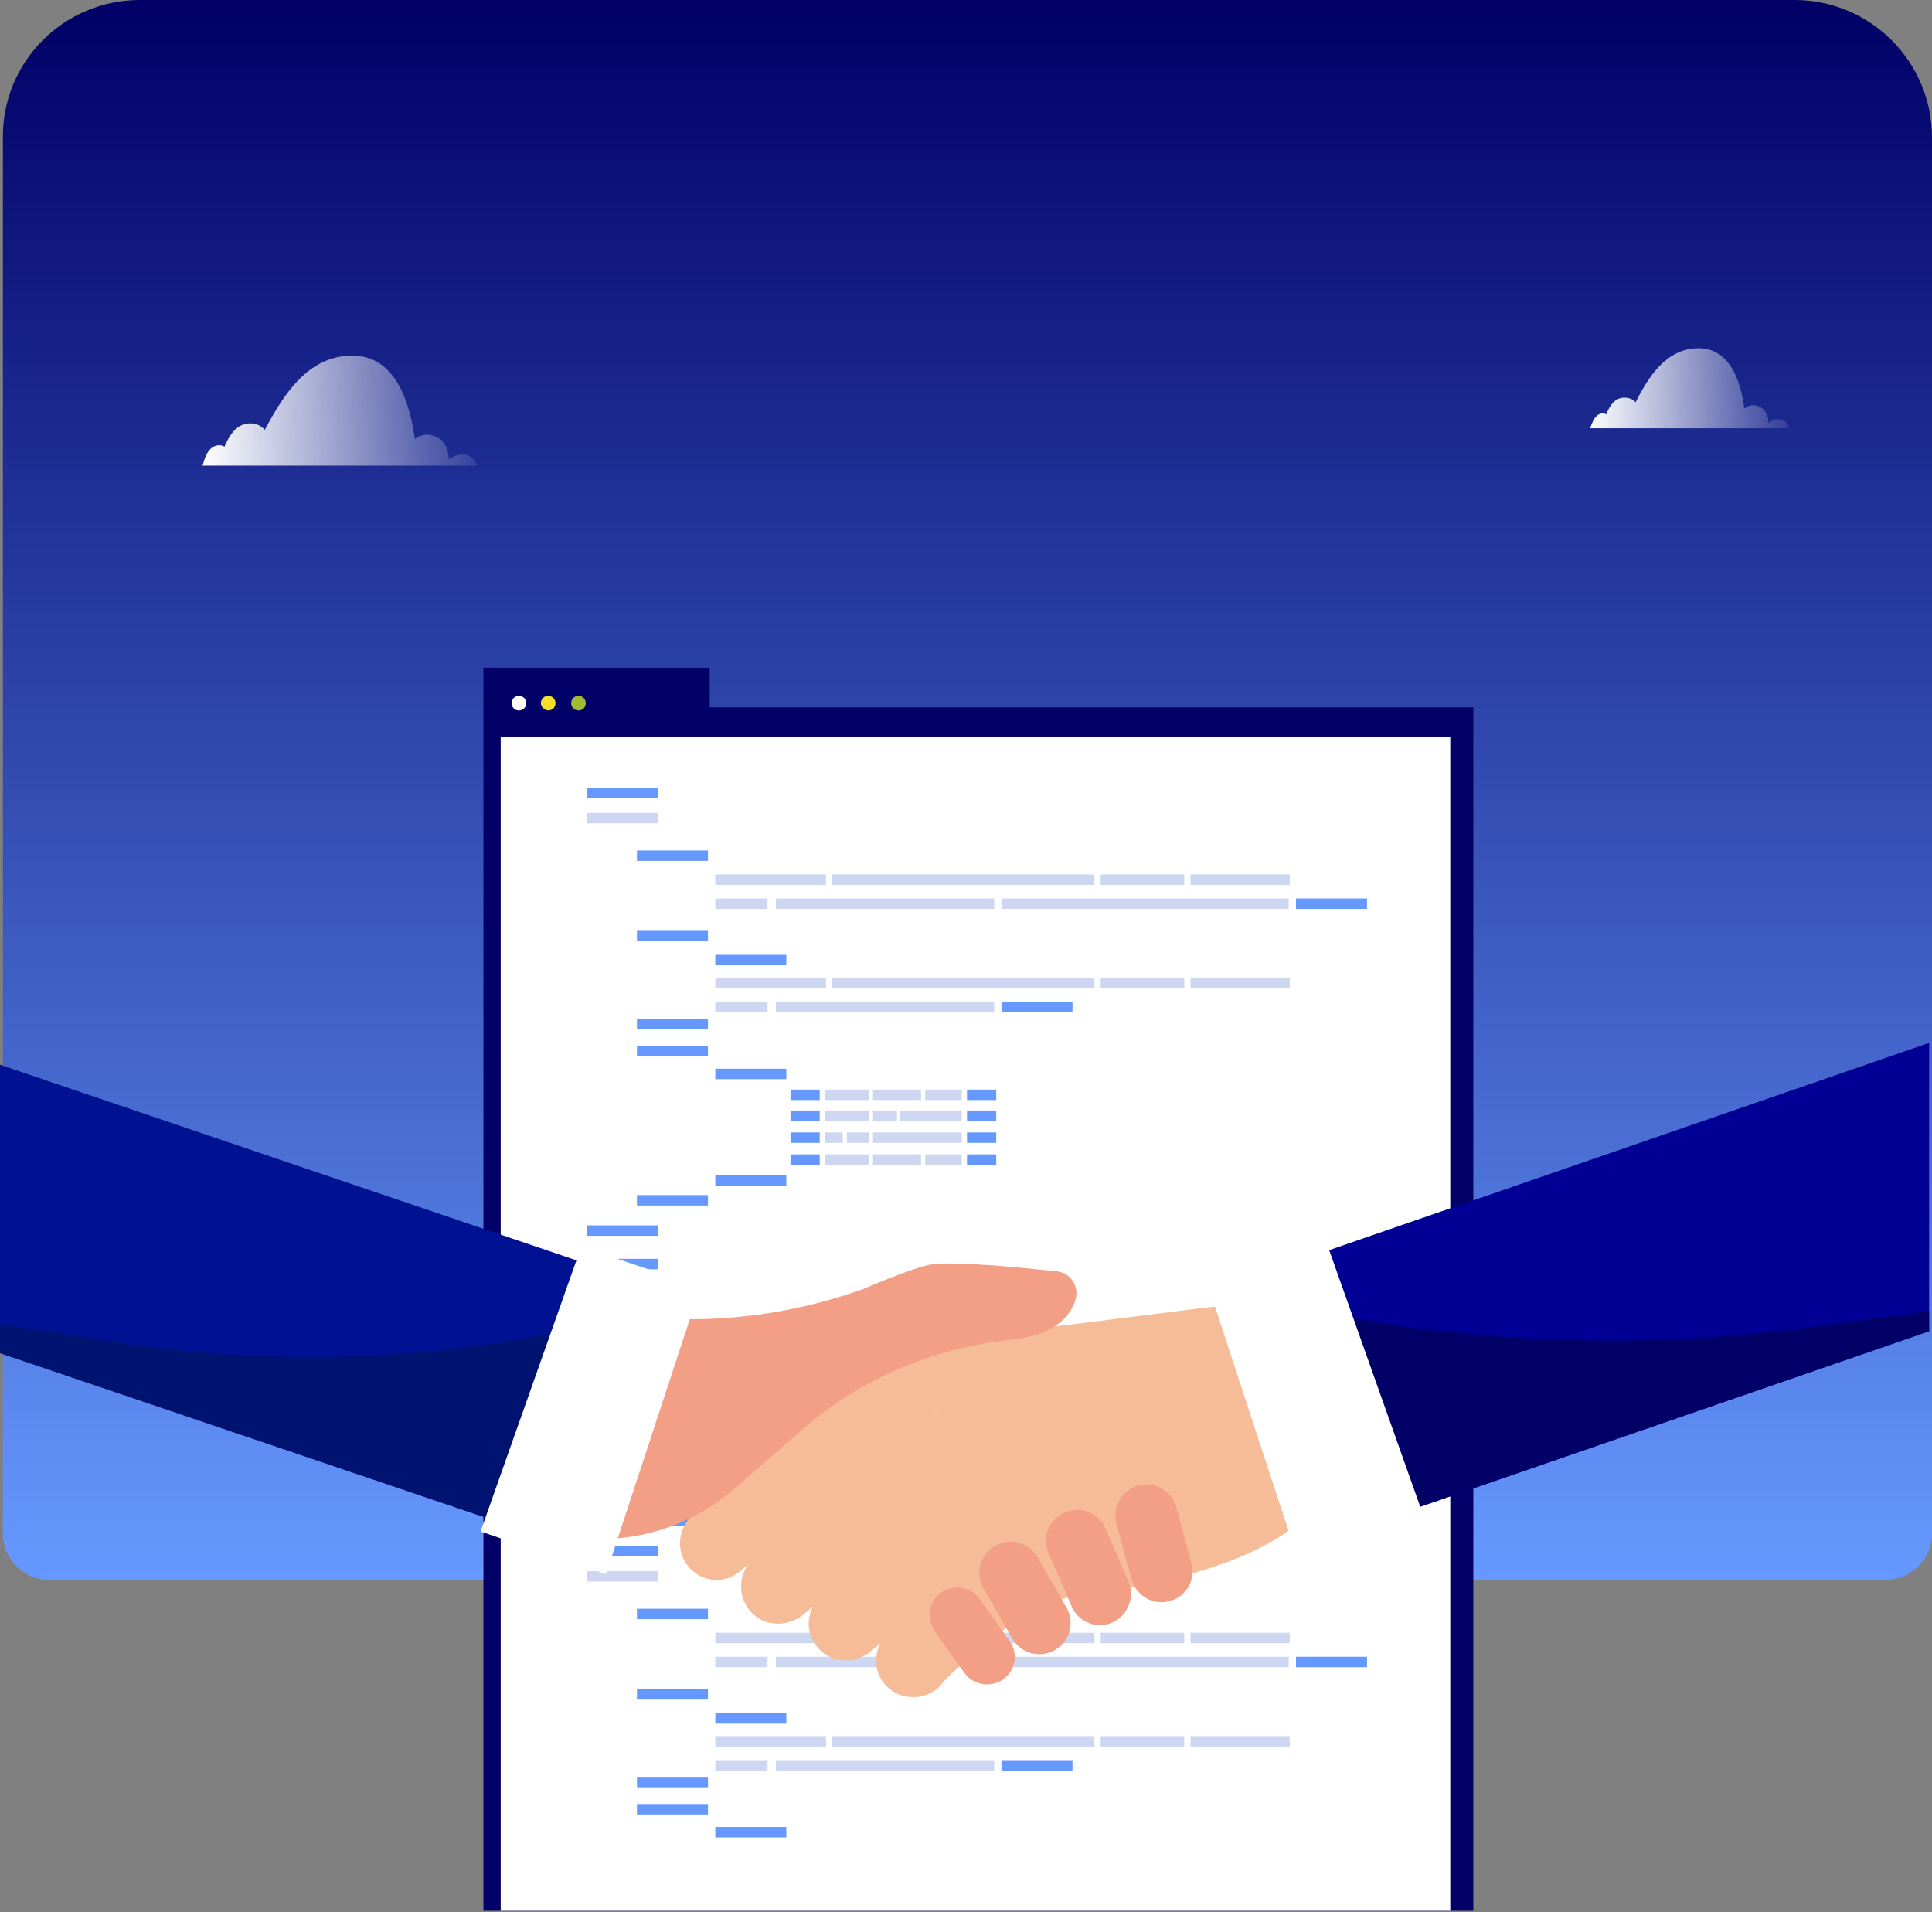 <svg width="289" height="286" viewBox="0 0 289 286" fill="none" xmlns="http://www.w3.org/2000/svg">
<rect x="0" y="0" width="289" height="286" fill="#808080" stroke="none"/>
<path d="M282.027 236.313H7.318C3.53 236.313 0.431 233.214 0.431 229.426V20.575C0.345 9.211 9.556 0 20.92 0H268.425C279.788 0 289 9.211 289 20.575V229.426C289 233.214 285.901 236.313 282.027 236.313Z" fill="url(#paint0_linear_563_144)"/>
<path d="M267.563 63.878C267.477 63.447 267.132 63.017 266.702 62.845C265.927 62.5 265.152 62.759 264.55 63.275C264.55 62.242 264.119 61.209 263.086 60.779C262.311 60.434 261.537 60.606 260.934 61.123C260.418 57.077 258.782 51.998 253.961 52.084C249.226 52.17 246.557 56.388 244.663 60.176C244.233 59.659 243.544 59.401 242.683 59.487C241.392 59.659 240.703 60.865 240.273 61.984C239.842 61.725 239.326 61.812 238.895 62.156C238.379 62.586 238.121 63.361 237.862 64.05H267.563V63.878Z" fill="url(#paint1_linear_563_144)"/>
<path d="M71.368 69.646C71.195 69.043 70.851 68.526 70.162 68.182C69.129 67.666 68.01 68.096 67.149 68.699C67.063 67.235 66.546 65.772 65.083 65.255C63.964 64.825 62.845 64.997 62.07 65.686C61.295 60.176 59.143 53.031 52.514 53.203C45.971 53.289 42.356 59.143 39.601 64.308C38.998 63.533 37.965 63.189 36.932 63.361C35.21 63.62 34.263 65.255 33.575 66.805C32.972 66.46 32.283 66.546 31.681 66.977C30.906 67.58 30.561 68.699 30.303 69.646H71.368Z" fill="url(#paint2_linear_563_144)"/>
<path d="M106.16 105.808V99.863H72.314V105.808V285.814H220.387V105.808H106.16Z" fill="#000066"/>
<path d="M216.943 285.814L216.943 110.193L74.897 110.193L74.897 285.814H216.943Z" fill="white"/>
<path d="M98.404 117.83H87.78V119.392H98.404V117.83Z" fill="#6699FF"/>
<path d="M98.404 183.292H87.78V184.855H98.404V183.292Z" fill="#6699FF"/>
<path d="M105.904 127.204H95.28V128.766H105.904V127.204Z" fill="#6699FF"/>
<path d="M117.622 127.204H106.998V128.766H117.622V127.204Z" fill="white"/>
<path d="M144.962 127.204H118.715V128.766H144.962V127.204Z" fill="white"/>
<path d="M98.404 121.579H87.78V123.142H98.404V121.579Z" fill="#CDD7F1"/>
<path d="M123.558 130.797H106.998V132.36H123.558V130.797Z" fill="#CDD7F1"/>
<path d="M163.711 130.797H124.496V132.36H163.711V130.797Z" fill="#CDD7F1"/>
<path d="M177.147 130.797H164.648V132.36H177.147V130.797Z" fill="#CDD7F1"/>
<path d="M192.926 130.797H178.084V132.36H192.926V130.797Z" fill="#CDD7F1"/>
<path d="M148.712 134.391H116.059V135.953H148.712V134.391Z" fill="#CDD7F1"/>
<path d="M192.771 134.391H149.806V135.953H192.771V134.391Z" fill="#CDD7F1"/>
<path d="M114.809 134.391H106.998V135.953H114.809V134.391Z" fill="#CDD7F1"/>
<path d="M204.488 134.391H193.864V135.953H204.488V134.391Z" fill="#6699FF"/>
<path d="M105.904 139.234H95.28V140.796H105.904V139.234Z" fill="#6699FF"/>
<path d="M105.904 152.358H95.28V153.92H105.904V152.358Z" fill="#6699FF"/>
<path d="M117.622 142.827H106.998V144.39H117.622V142.827Z" fill="#6699FF"/>
<path d="M144.962 142.827H118.715V144.39H144.962V142.827Z" fill="white"/>
<path d="M125.589 159.857H118.715V161.419H125.589V159.857Z" fill="white"/>
<path d="M123.558 146.264H106.998V147.827H123.558V146.264Z" fill="#CDD7F1"/>
<path d="M163.711 146.264H124.496V147.827H163.711V146.264Z" fill="#CDD7F1"/>
<path d="M177.147 146.264H164.648V147.827H177.147V146.264Z" fill="#CDD7F1"/>
<path d="M192.926 146.264H178.084V147.827H192.926V146.264Z" fill="#CDD7F1"/>
<path d="M148.712 149.858H116.059V151.42H148.712V149.858Z" fill="#CDD7F1"/>
<path d="M114.809 149.858H106.998V151.42H114.809V149.858Z" fill="#CDD7F1"/>
<path d="M160.43 149.858H149.806V151.42H160.43V149.858Z" fill="#6699FF"/>
<path d="M105.904 156.42H95.28V157.982H105.904V156.42Z" fill="#6699FF"/>
<path d="M105.904 178.761H95.28V180.324H105.904V178.761Z" fill="#6699FF"/>
<path d="M117.622 159.857H106.998V161.419H117.622V159.857Z" fill="#6699FF"/>
<path d="M117.622 175.793H106.998V177.355H117.622V175.793Z" fill="#6699FF"/>
<path d="M122.621 162.982H118.246V164.544H122.621V162.982Z" fill="#6699FF"/>
<path d="M129.964 162.982H123.402V164.544H129.964V162.982Z" fill="#CDD7F1"/>
<path d="M137.776 162.982H130.589V164.544H137.776V162.982Z" fill="#CDD7F1"/>
<path d="M143.868 162.982H138.4V164.544H143.868V162.982Z" fill="#CDD7F1"/>
<path d="M129.964 172.668H123.402V174.23H129.964V172.668Z" fill="#CDD7F1"/>
<path d="M137.776 172.668H130.589V174.23H137.776V172.668Z" fill="#CDD7F1"/>
<path d="M143.868 172.668H138.4V174.23H143.868V172.668Z" fill="#CDD7F1"/>
<path d="M129.964 166.106H123.402V167.669H129.964V166.106Z" fill="#CDD7F1"/>
<path d="M143.869 166.106H134.651V167.669H143.869V166.106Z" fill="#CDD7F1"/>
<path d="M134.182 166.106H130.589V167.669H134.182V166.106Z" fill="#CDD7F1"/>
<path d="M126.058 169.387H123.402V170.95H126.058V169.387Z" fill="#CDD7F1"/>
<path d="M129.964 169.387H126.683V170.95H129.964V169.387Z" fill="#CDD7F1"/>
<path d="M143.869 169.387H130.589V170.95H143.869V169.387Z" fill="#CDD7F1"/>
<path d="M122.621 166.106H118.246V167.669H122.621V166.106Z" fill="#6699FF"/>
<path d="M122.621 169.387H118.246V170.95H122.621V169.387Z" fill="#6699FF"/>
<path d="M122.621 172.668H118.246V174.23H122.621V172.668Z" fill="#6699FF"/>
<path d="M149.024 162.982H144.65V164.544H149.024V162.982Z" fill="#6699FF"/>
<path d="M149.024 166.106H144.65V167.669H149.024V166.106Z" fill="#6699FF"/>
<path d="M149.024 169.387H144.65V170.95H149.024V169.387Z" fill="#6699FF"/>
<path d="M149.024 172.668H144.65V174.23H149.024V172.668Z" fill="#6699FF"/>
<path d="M98.404 188.292H87.78V189.854H98.404V188.292Z" fill="#6699FF"/>
<path d="M105.904 197.666H95.28V199.228H105.904V197.666Z" fill="#6699FF"/>
<path d="M117.622 197.666H106.998V199.228H117.622V197.666Z" fill="white"/>
<path d="M144.962 197.666H118.715V199.228H144.962V197.666Z" fill="white"/>
<path d="M98.404 192.041H87.78V193.604H98.404V192.041Z" fill="#CDD7F1"/>
<path d="M123.558 201.259H106.998V202.822H123.558V201.259Z" fill="#CDD7F1"/>
<path d="M163.711 201.259H124.496V202.822H163.711V201.259Z" fill="#CDD7F1"/>
<path d="M177.147 201.259H164.648V202.822H177.147V201.259Z" fill="#CDD7F1"/>
<path d="M192.926 201.259H178.084V202.822H192.926V201.259Z" fill="#CDD7F1"/>
<path d="M148.712 204.696H116.059V206.259H148.712V204.696Z" fill="#CDD7F1"/>
<path d="M192.771 204.696H149.806V206.259H192.771V204.696Z" fill="#CDD7F1"/>
<path d="M114.809 204.696H106.998V206.259H114.809V204.696Z" fill="#CDD7F1"/>
<path d="M204.488 204.696H193.864V206.259H204.488V204.696Z" fill="#6699FF"/>
<path d="M105.904 209.696H95.28V211.258H105.904V209.696Z" fill="#6699FF"/>
<path d="M105.904 222.663H95.28V224.226H105.904V222.663Z" fill="#6699FF"/>
<path d="M117.622 213.133H106.998V214.695H117.622V213.133Z" fill="#6699FF"/>
<path d="M144.962 213.133H118.715V214.695H144.962V213.133Z" fill="white"/>
<path d="M123.558 216.726H106.998V218.289H123.558V216.726Z" fill="#CDD7F1"/>
<path d="M163.711 216.726H124.496V218.289H163.711V216.726Z" fill="#CDD7F1"/>
<path d="M177.147 216.726H164.648V218.289H177.147V216.726Z" fill="#CDD7F1"/>
<path d="M192.926 216.726H178.084V218.289H192.926V216.726Z" fill="#CDD7F1"/>
<path d="M148.712 220.32H116.059V221.882H148.712V220.32Z" fill="#CDD7F1"/>
<path d="M114.809 220.32H106.998V221.882H114.809V220.32Z" fill="#CDD7F1"/>
<path d="M160.43 220.32H149.806V221.882H160.43V220.32Z" fill="#6699FF"/>
<path d="M105.904 226.725H95.28V228.288H105.904V226.725Z" fill="#6699FF"/>
<path d="M98.404 231.256H87.78V232.818H98.404V231.256Z" fill="#6699FF"/>
<path d="M105.904 240.63H95.28V242.193H105.904V240.63Z" fill="#6699FF"/>
<path d="M117.622 240.63H106.998V242.193H117.622V240.63Z" fill="white"/>
<path d="M144.962 240.63H118.715V242.193H144.962V240.63Z" fill="white"/>
<path d="M98.404 235.006H87.78V236.568H98.404V235.006Z" fill="#CDD7F1"/>
<path d="M123.558 244.224H106.998V245.786H123.558V244.224Z" fill="#CDD7F1"/>
<path d="M163.711 244.224H124.496V245.786H163.711V244.224Z" fill="#CDD7F1"/>
<path d="M177.147 244.224H164.648V245.786H177.147V244.224Z" fill="#CDD7F1"/>
<path d="M192.926 244.224H178.084V245.786H192.926V244.224Z" fill="#CDD7F1"/>
<path d="M148.712 247.817H116.059V249.379H148.712V247.817Z" fill="#CDD7F1"/>
<path d="M192.771 247.817H149.806V249.379H192.771V247.817Z" fill="#CDD7F1"/>
<path d="M114.809 247.817H106.998V249.379H114.809V247.817Z" fill="#CDD7F1"/>
<path d="M204.488 247.817H193.864V249.379H204.488V247.817Z" fill="#6699FF"/>
<path d="M105.904 252.66H95.28V254.223H105.904V252.66Z" fill="#6699FF"/>
<path d="M105.904 265.784H95.28V267.346H105.904V265.784Z" fill="#6699FF"/>
<path d="M117.622 256.254H106.998V257.816H117.622V256.254Z" fill="#6699FF"/>
<path d="M144.962 256.254H118.715V257.816H144.962V256.254Z" fill="white"/>
<path d="M125.589 273.283H118.715V274.846H125.589V273.283Z" fill="white"/>
<path d="M123.558 259.691H106.998V261.253H123.558V259.691Z" fill="#CDD7F1"/>
<path d="M163.711 259.691H124.496V261.253H163.711V259.691Z" fill="#CDD7F1"/>
<path d="M177.147 259.691H164.648V261.253H177.147V259.691Z" fill="#CDD7F1"/>
<path d="M192.926 259.691H178.084V261.253H192.926V259.691Z" fill="#CDD7F1"/>
<path d="M148.712 263.284H116.059V264.847H148.712V263.284Z" fill="#CDD7F1"/>
<path d="M114.809 263.284H106.998V264.847H114.809V263.284Z" fill="#CDD7F1"/>
<path d="M160.43 263.284H149.806V264.847H160.43V263.284Z" fill="#6699FF"/>
<path d="M105.904 269.846H95.28V271.409H105.904V269.846Z" fill="#6699FF"/>
<path d="M117.622 273.283H106.998V274.846H117.622V273.283Z" fill="#6699FF"/>
<path d="M76.534 105.175C76.534 104.55 77.002 104.081 77.627 104.081C78.252 104.081 78.721 104.55 78.721 105.175C78.721 105.8 78.252 106.268 77.627 106.268C77.002 106.268 76.534 105.8 76.534 105.175Z" fill="white"/>
<path d="M80.908 105.175C80.908 104.55 81.377 104.081 82.002 104.081C82.627 104.081 83.096 104.55 83.096 105.175C83.096 105.8 82.627 106.268 82.002 106.268C81.533 106.268 80.908 105.8 80.908 105.175Z" fill="#F6DF2C"/>
<path d="M85.439 105.175C85.439 104.55 85.908 104.081 86.533 104.081C87.157 104.081 87.626 104.55 87.626 105.175C87.626 105.8 87.157 106.268 86.533 106.268C85.908 106.268 85.439 105.8 85.439 105.175Z" fill="#A0BB31"/>
<path d="M183.369 195.249C183.197 195.249 182.939 195.335 182.767 195.335C182.422 195.335 182.078 195.421 181.82 195.421C181.303 195.507 180.873 195.507 180.356 195.593C179.84 195.679 179.409 195.679 178.893 195.766C172.78 196.54 166.668 197.315 160.47 198.09C159.523 198.176 158.576 198.348 157.543 198.434C157.457 198.434 157.37 198.434 157.198 198.434C157.026 198.434 156.94 198.434 156.768 198.52C156.768 198.52 156.768 198.52 156.682 198.52C155.304 198.693 153.927 198.865 152.549 198.951C148.934 199.295 145.318 199.467 141.788 199.984H141.702C141.53 199.984 141.272 200.07 141.1 200.07C140.583 200.156 140.067 200.242 139.55 200.328C138.861 200.5 138.259 200.587 137.57 200.845C132.749 202.308 129.736 205.063 125.69 208.421C124.571 209.368 123.452 210.315 122.246 211.261C121.902 211.52 121.558 211.864 121.213 212.122C120.783 212.467 120.352 212.811 119.922 213.155C119.578 213.414 119.233 213.758 118.889 214.016C118.028 214.705 117.167 215.394 116.306 216.082C115.617 216.599 114.929 217.202 114.24 217.804C113.896 218.062 113.551 218.407 113.207 218.665C110.108 221.248 106.923 223.83 103.823 226.413C103.651 226.585 103.479 226.757 103.307 226.93C101.757 228.565 101.327 230.89 102.102 232.87C102.274 233.3 102.532 233.731 102.79 234.075C104.684 236.658 108.3 237.088 110.71 235.022L112.002 233.903C110.624 235.711 110.452 238.207 111.657 240.187C111.743 240.273 111.743 240.359 111.83 240.446C111.916 240.618 112.088 240.876 112.26 241.048C114.24 243.286 117.684 243.459 120.094 241.565L121.644 240.273C120.525 242.253 120.783 244.836 122.505 246.644C124.485 248.796 127.928 248.882 130.166 247.074L131.716 245.783C131.027 247.074 130.855 248.538 131.286 250.001C131.372 250.346 131.458 250.604 131.63 250.862C131.802 251.207 132.06 251.551 132.319 251.895C132.577 252.24 132.921 252.498 133.266 252.756C134.04 253.359 134.901 253.703 135.762 253.789C136.365 253.875 136.967 253.875 137.57 253.789C138.431 253.617 139.292 253.273 139.981 252.756C140.067 252.756 140.067 252.67 140.153 252.67C140.153 252.67 140.411 252.412 140.841 251.895C141.444 251.207 142.391 250.26 143.682 249.054C145.404 247.505 147.556 245.611 150.139 243.803C150.311 243.631 150.569 243.545 150.742 243.373C153.238 241.651 156.079 240.101 159.006 239.154C159.264 239.068 159.523 238.982 159.867 238.896C161.244 238.465 162.536 238.207 163.913 238.121C165.205 238.035 166.41 237.863 167.701 237.691C168.218 237.605 168.734 237.519 169.251 237.432C169.423 237.432 169.681 237.346 169.939 237.346C173.211 236.744 176.138 236.055 178.634 235.28C178.807 235.194 178.979 235.194 179.151 235.108C179.667 234.936 180.098 234.85 180.614 234.678C182.422 234.075 183.972 233.558 185.349 232.956C189.481 231.234 191.806 229.684 193.011 228.737C193.442 228.393 193.7 228.135 193.786 228.049C193.872 227.963 193.958 227.877 193.958 227.877L183.369 195.249ZM139.722 211.175C139.808 211.003 139.894 210.917 140.067 210.745L140.153 210.831L139.722 211.175Z" fill="#F6BC97"/>
<path d="M288.57 155.993V199.123L212.467 225.38L194.647 231.578L193.528 228.049L182.767 195.335L181.906 192.752L198.865 186.984L288.57 155.993Z" fill="#000094"/>
<path d="M288.569 196.11V199.123L212.38 225.38L194.646 231.492L193.441 227.963L182.68 195.249L181.819 192.666C188.62 194.474 195.421 196.024 202.394 197.229C225.466 201.189 248.968 201.619 272.212 198.348L288.569 196.11Z" fill="#000066"/>
<path d="M198.09 184.918L180.27 190.945L194.388 233.989L213.241 227.618L198.09 184.918Z" fill="white"/>
<path d="M101.929 197.315C111.141 197.487 120.352 195.938 129.047 192.839C129.047 192.839 136.623 189.567 139.292 189.137C143.252 188.62 153.238 189.653 158.145 190.17C160.125 190.428 161.416 192.322 160.9 194.302C160.211 196.799 157.887 199.726 151.172 200.414C139.033 201.62 128.186 206.785 120.61 213.328L109.935 222.625C104.598 227.274 97.883 229.943 90.824 230.201L101.929 197.315Z" fill="#F29F85"/>
<path d="M103.134 194.302L102.187 197.315L100.465 202.481L99.088 206.871L91.426 230.115L90.479 232.956V233.042L90.221 232.956L72.659 227.016L0 202.394V159.264L86.261 188.534L99.088 192.925L100.465 193.355L103.134 194.302Z" fill="#001191"/>
<path d="M103.134 194.302L102.101 197.315L100.379 202.48L98.916 206.785L91.254 230.029L90.307 232.87V232.956L90.049 232.87L72.487 226.93L0 202.394V198.09L17.218 200.759C38.912 204.116 60.951 203.686 82.301 199.553C87.897 198.52 93.492 197.143 99.002 195.593C99.518 195.421 99.949 195.335 100.465 195.163C101.412 194.819 102.273 194.56 103.134 194.302Z" fill="#001371"/>
<path d="M86.949 186.468L104.77 192.494L90.651 235.452L71.884 229.082L86.949 186.468Z" fill="white"/>
<path d="M150.052 251.206C148.158 252.498 145.576 252.067 144.284 250.259L139.808 243.975C138.516 242.081 138.947 239.498 140.755 238.207C142.649 236.916 145.231 237.346 146.523 239.154L150.999 245.439C152.377 247.246 151.946 249.829 150.052 251.206Z" fill="#F29F85"/>
<path d="M157.8 246.816C155.561 248.107 152.72 247.333 151.429 245.094L147.125 237.605C145.833 235.366 146.608 232.525 148.846 231.234C151.085 229.943 153.926 230.717 155.217 232.956L159.521 240.445C160.813 242.684 160.038 245.525 157.8 246.816Z" fill="#F29F85"/>
<path d="M166.409 242.684C164.085 243.717 161.33 242.684 160.297 240.273L156.853 232.353C155.82 230.029 156.853 227.274 159.264 226.241C161.588 225.208 164.343 226.241 165.376 228.651L168.82 236.571C169.767 238.896 168.734 241.651 166.409 242.684Z" fill="#F29F85"/>
<path d="M174.932 239.498C172.436 240.187 169.939 238.638 169.25 236.227L167.012 227.876C166.323 225.38 167.873 222.883 170.283 222.195C172.78 221.506 175.276 223.055 175.965 225.466L178.204 233.817C178.892 236.313 177.429 238.896 174.932 239.498Z" fill="#F29F85"/>
<defs>
<linearGradient id="paint0_linear_563_144" x1="144.675" y1="0" x2="144.675" y2="236.307" gradientUnits="userSpaceOnUse">
<stop stop-color="#000066"/>
<stop offset="1" stop-color="#6699FF"/>
</linearGradient>
<linearGradient id="paint1_linear_563_144" x1="237.793" y1="57.971" x2="267.566" y2="57.971" gradientUnits="userSpaceOnUse">
<stop stop-color="white"/>
<stop offset="1" stop-color="white" stop-opacity="0.1"/>
</linearGradient>
<linearGradient id="paint2_linear_563_144" x1="30.217" y1="61.429" x2="71.364" y2="61.429" gradientUnits="userSpaceOnUse">
<stop stop-color="white"/>
<stop offset="1" stop-color="white" stop-opacity="0.1"/>
</linearGradient>
</defs>
</svg>
